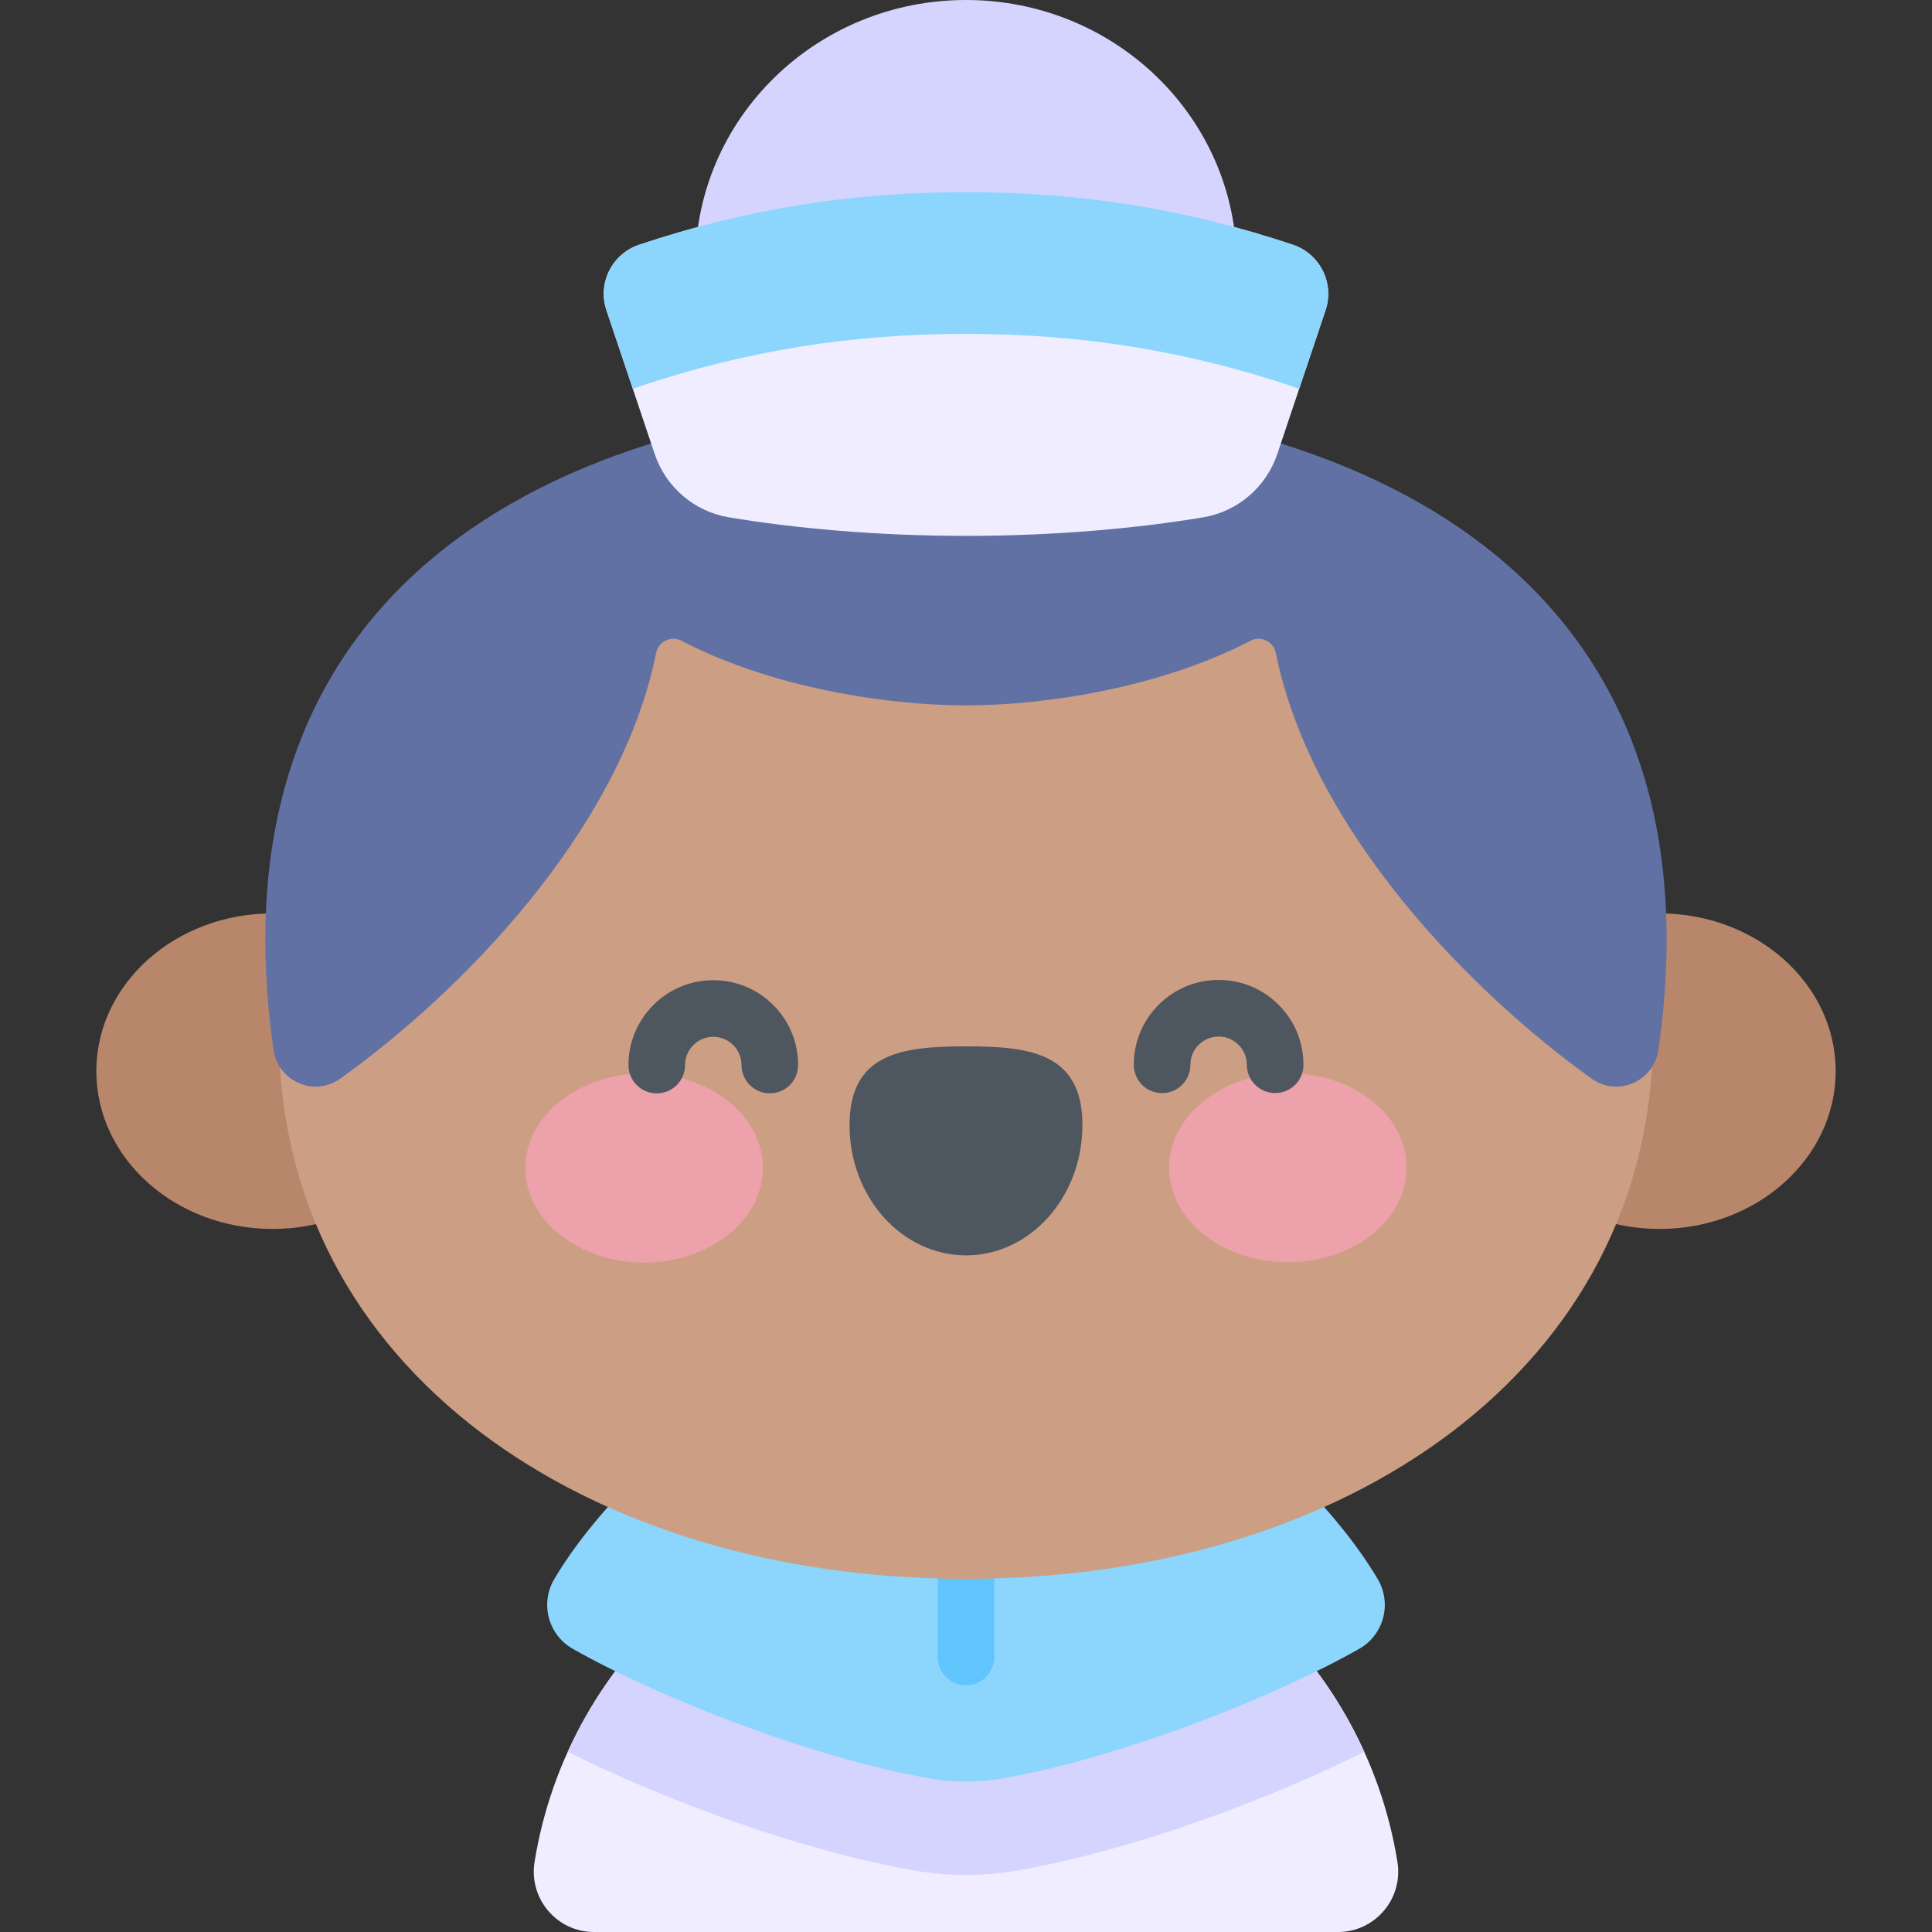<svg id="Capa_1" enable-background="new 0 0 512 512" height="512" viewBox="0 0 512 512" width="512" xmlns="http://www.w3.org/2000/svg"><rect x="0" y="0" width="512" height="512" fill="#333333" stroke="none"/><g><ellipse cx="72.22" cy="283.871" fill="#b8866b" rx="46.692" ry="41.813"/><ellipse cx="439.78" cy="283.871" fill="#b8866b" rx="46.692" ry="41.813"/><path d="m354.58 512c9.858 0 17.326-8.843 15.756-18.575-8.888-55.134-56.695-97.243-114.336-97.243s-105.448 42.109-114.336 97.243c-1.569 9.732 5.898 18.575 15.756 18.575z" fill="#efedff"/><path d="m256 396.182c-46.935 0-87.346 27.919-105.539 68.055 25.047 12.563 61.386 26.167 91.899 31.462 9.028 1.567 18.262 1.565 27.281 0 30.512-5.295 66.851-18.899 91.898-31.462-18.193-40.135-58.604-68.055-105.539-68.055z" fill="#d4d4ff"/><path d="m321.124 373.87c13.863 7.562 33.834 27.339 44.023 44.674 3.765 6.405 1.568 14.694-4.886 18.374-22.157 12.632-63.069 28.906-94.848 34.421-6.229 1.081-12.598 1.081-18.827 0-31.779-5.515-72.69-21.788-94.848-34.421-6.454-3.68-8.651-11.969-4.886-18.374 10.189-17.335 30.161-37.112 44.023-44.674z" fill="#8cd6fe"/><path d="m256 446.619c-4.143 0-7.5-3.357-7.5-7.5v-26.562c0-4.143 3.357-7.5 7.5-7.5s7.5 3.357 7.5 7.5v26.562c0 4.143-3.357 7.5-7.5 7.5z" fill="#5fc5fc"/><path d="m438.077 274.133c0 88.599-81.519 144.282-182.077 144.282s-182.077-55.683-182.077-144.282 81.519-160.423 182.077-160.423 182.077 71.823 182.077 160.423z" fill="#cc9e83"/><path d="m255.994 186.934c21.416 0 51.809-4.839 75.378-17.121 2.755-1.435 6.116.164 6.729 3.209 9.578 47.555 52.521 90.551 83.744 112.853 6.866 4.904 16.451.715 17.646-7.638 18.859-131.724-88.157-172.501-183.497-172.501s-202.356 40.776-183.497 172.501c1.196 8.352 10.781 12.542 17.646 7.638 31.223-22.302 74.166-65.297 83.744-112.853.613-3.045 3.974-4.644 6.729-3.209 23.57 12.281 53.962 17.121 75.378 17.121z" fill="#6171a3"/><path d="m256 50.915c30.746 0 58.439 4.529 86.598 13.941 7.191 2.404 11.102 10.154 8.69 17.343l-12.775 38.081c-2.948 8.787-10.477 15.269-19.618 16.806-17.243 2.9-39.271 4.929-62.896 4.929s-45.654-2.029-62.896-4.929c-9.14-1.537-16.67-8.018-19.618-16.806l-12.775-38.081c-2.411-7.189 1.499-14.939 8.69-17.343 28.161-9.413 55.854-13.941 86.6-13.941z" fill="#efedff"/><g><g><path d="m202.172 309.515c.007 13.843-14.079 25.072-31.463 25.081-17.383.009-31.481-11.206-31.488-25.049s14.08-25.073 31.463-25.081c17.383-.01 31.481 11.205 31.488 25.049z" fill="#eda1ab"/><path d="m309.828 309.461c.007 13.843 14.105 25.058 31.488 25.049s31.47-11.238 31.463-25.081-14.105-25.059-31.488-25.05-31.47 11.238-31.463 25.082z" fill="#eda1ab"/><path d="m286.848 298.14c-.01-19.068-13.824-20.852-30.864-20.844-17.04.009-30.853 1.807-30.843 20.875.01 19.067 13.831 34.518 30.871 34.509 17.04-.008 30.845-15.472 30.836-34.54z" fill="#4e5660"/></g><g fill="#4e5660"><path d="m174.045 289.753c-4.141 0-7.498-3.355-7.5-7.496-.006-12.397 10.074-22.487 22.47-22.493h.012c6.001 0 11.643 2.335 15.889 6.577 4.249 4.244 6.59 9.889 6.593 15.894.002 4.143-3.354 7.502-7.496 7.504-.001 0-.003 0-.004 0-4.141 0-7.498-3.355-7.5-7.496-.002-4.125-3.358-7.478-7.482-7.478-.001 0-.002 0-.003 0-4.125.002-7.48 3.36-7.478 7.485.002 4.143-3.355 7.502-7.496 7.504-.002-.001-.004-.001-.005-.001z"/><path d="m307.965 289.685c-4.141 0-7.497-3.354-7.5-7.495-.004-6.005 2.332-11.652 6.576-15.9 4.244-4.249 9.888-6.59 15.893-6.594h.012c6.002 0 11.644 2.335 15.89 6.577 4.249 4.244 6.59 9.889 6.593 15.894.002 4.143-3.354 7.502-7.496 7.504-.001 0-.003 0-.004 0-4.141 0-7.498-3.355-7.5-7.496-.002-4.125-3.358-7.479-7.482-7.479-.001 0-.002 0-.003 0-1.998.001-3.877.78-5.289 2.194s-2.189 3.293-2.188 5.29c.003 4.143-3.354 7.502-7.495 7.505-.004 0-.006 0-.007 0z"/></g></g><path d="m327.725 69.971c0-38.644-32.112-69.971-71.725-69.971s-71.725 31.327-71.725 69.971z" fill="#d4d4ff"/><path d="m167.73 103.119c.538-.262 1.09-.503 1.672-.698 28.159-9.412 55.852-13.941 86.598-13.941s58.439 4.529 86.598 13.941c.582.195 1.135.436 1.672.698l7.018-20.921c2.411-7.189-1.499-14.939-8.69-17.342-28.159-9.413-55.852-13.941-86.598-13.941s-58.439 4.529-86.598 13.941c-7.192 2.404-11.102 10.154-8.69 17.342z" fill="#8cd6fe"/></g></svg>